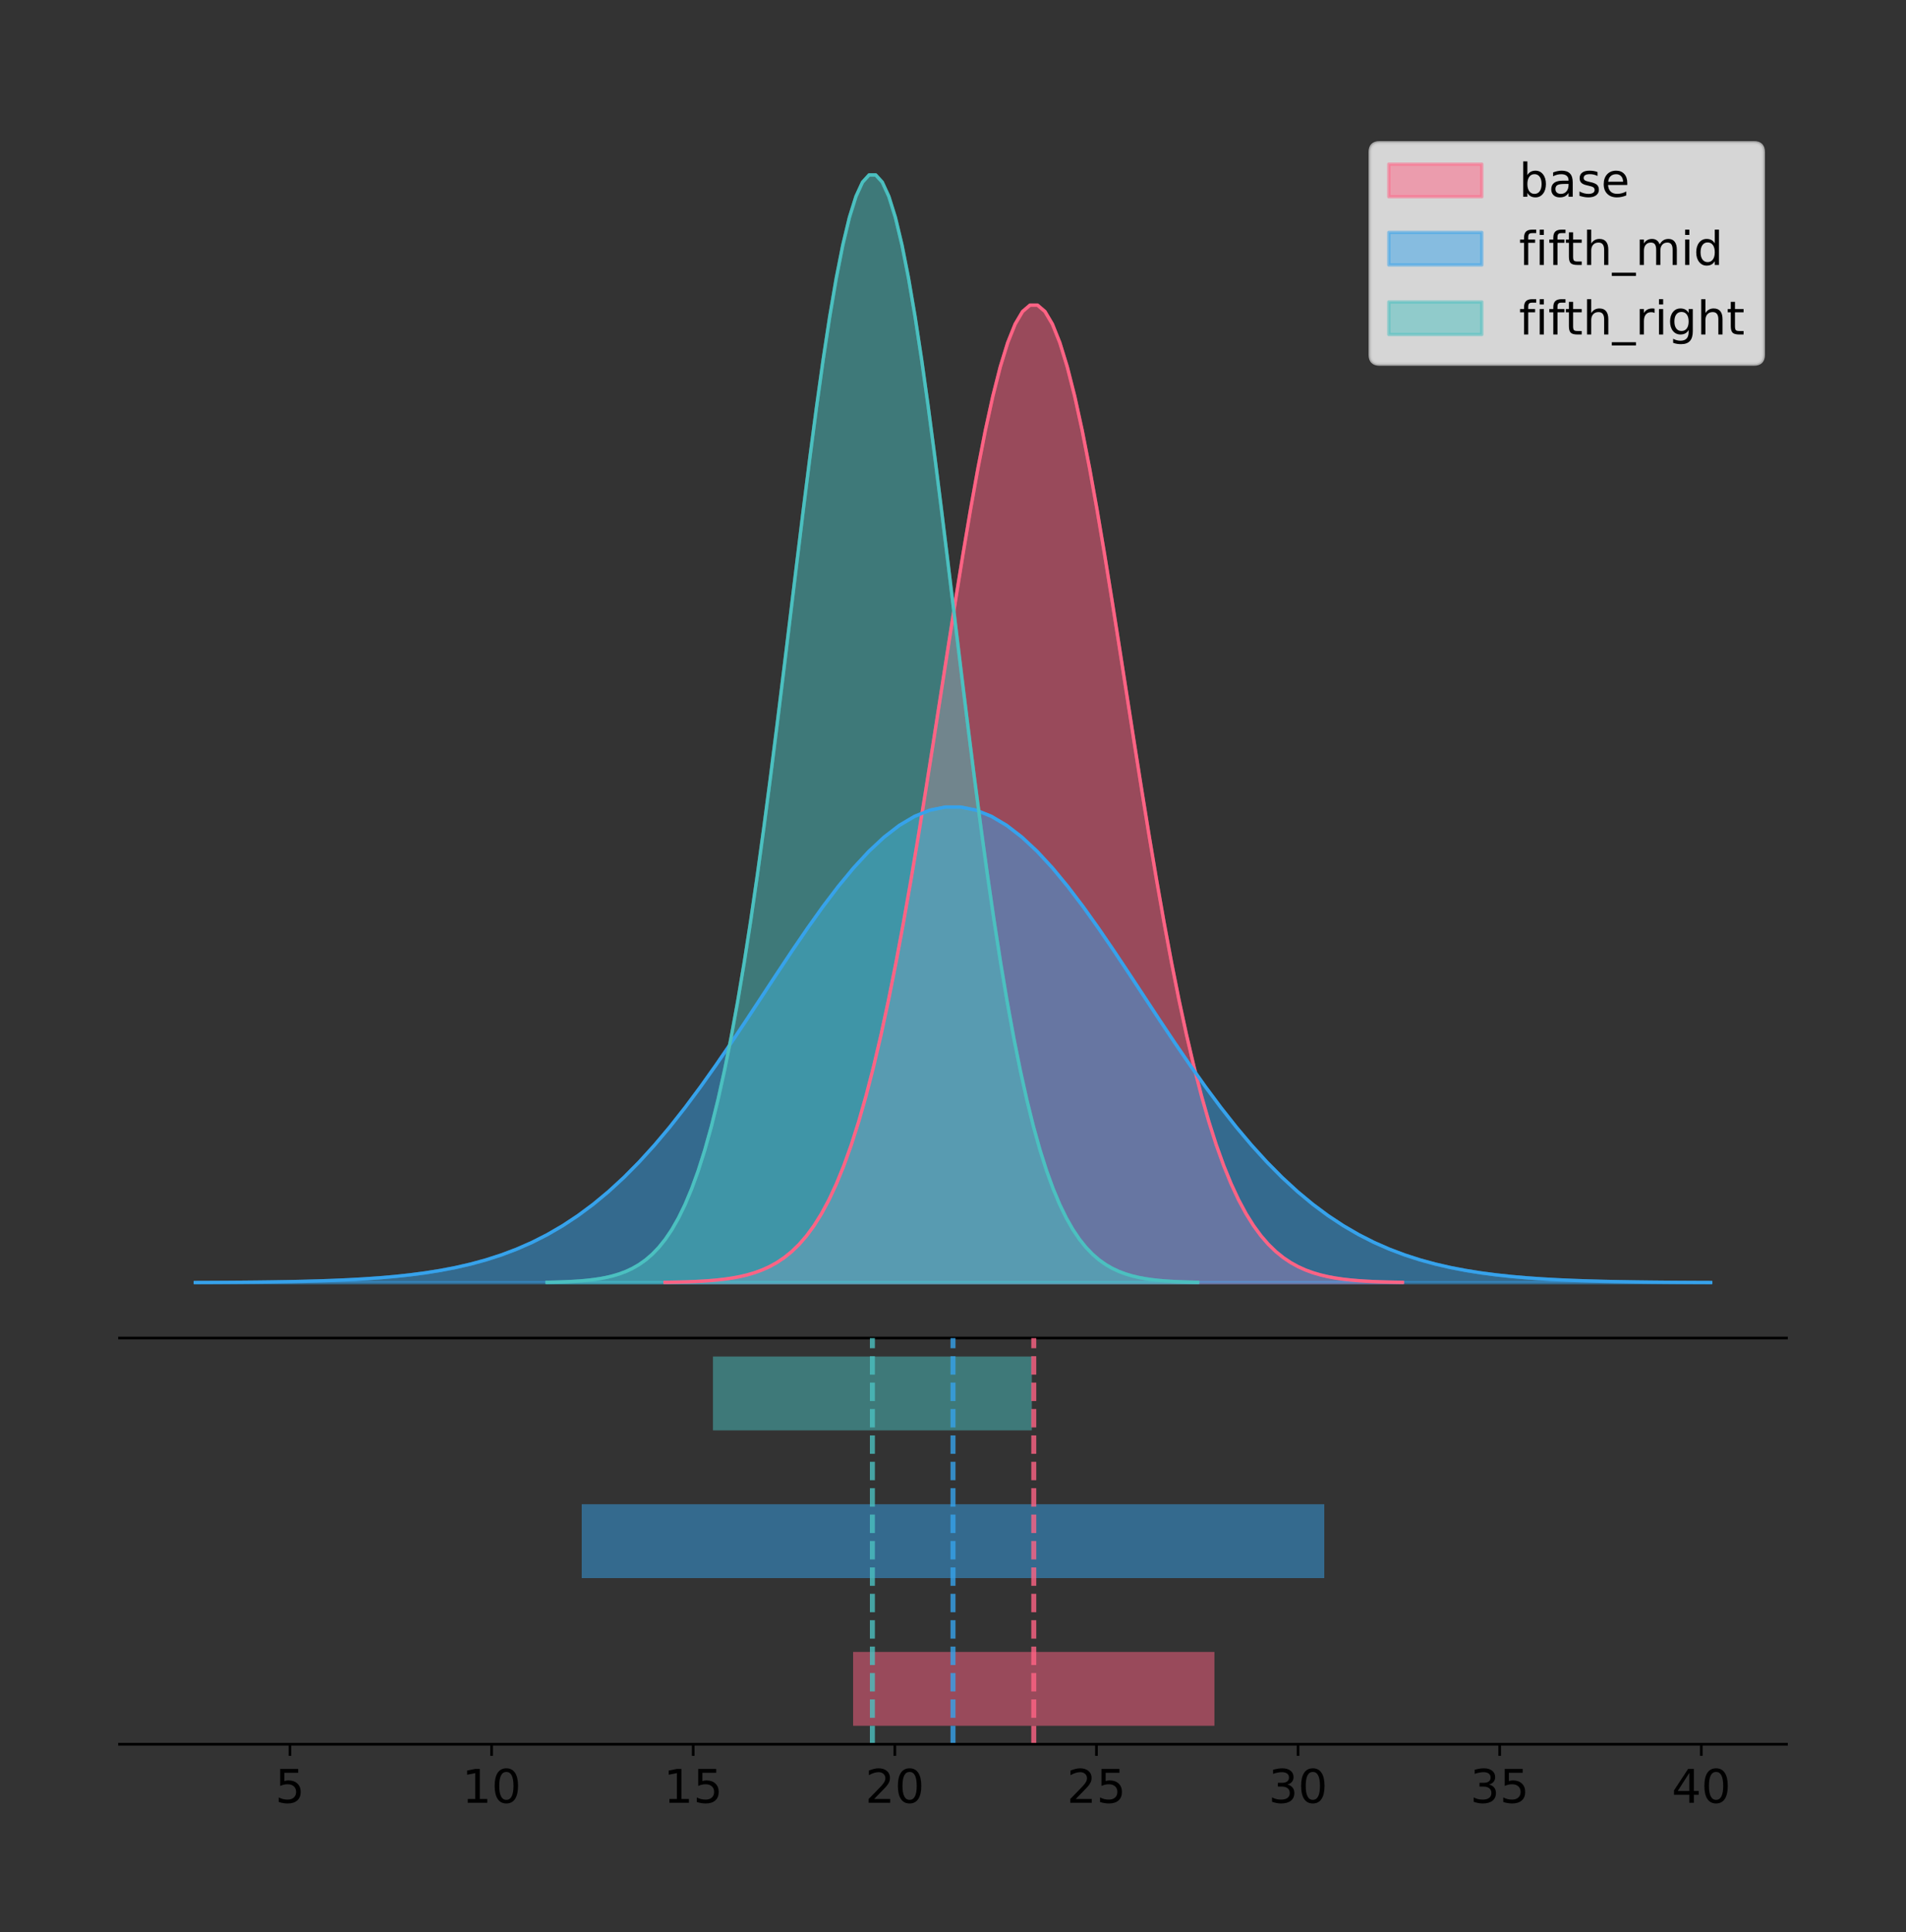 <?xml version="1.0" encoding="utf-8" standalone="no"?>
<!DOCTYPE svg PUBLIC "-//W3C//DTD SVG 1.1//EN"
  "http://www.w3.org/Graphics/SVG/1.1/DTD/svg11.dtd">
<!-- Created with matplotlib (https://matplotlib.org/) -->
<svg height="581.789pt" version="1.1" viewBox="0 0 574.2 581.789" width="574.2pt" xmlns="http://www.w3.org/2000/svg" xmlns:xlink="http://www.w3.org/1999/xlink">
 <rect x="0" y="0" width="574.2" height="581.789" fill="#333333" stroke="none"/>
 <defs>
  <style type="text/css">
*{stroke-linecap:butt;stroke-linejoin:round;}
  </style>
 </defs>
 <g id="figure_1">
  <g id="patch_1">
   <path d="M 0 581.789 
L 574.2 581.789 
L 574.2 0 
L 0 0 
z
" style="fill:none;"/>
  </g>
  <g id="axes_1">
   <g id="patch_2">
    <path d="M 36 402.93 
L 538.2 402.93 
L 538.2 36 
L 36 36 
z
" style="fill:none;"/>
   </g>
   <g id="PolyCollection_1">
    <defs>
     <path d="M 200.364 -195.538 
L 200.364 -195.637 
L 202.608 -195.674 
L 204.851 -195.724 
L 207.095 -195.791 
L 209.339 -195.88 
L 211.583 -195.997 
L 213.826 -196.149 
L 216.07 -196.347 
L 218.314 -196.603 
L 220.558 -196.929 
L 222.802 -197.345 
L 225.045 -197.869 
L 227.289 -198.525 
L 229.533 -199.341 
L 231.777 -200.349 
L 234.021 -201.585 
L 236.264 -203.088 
L 238.508 -204.904 
L 240.752 -207.08 
L 242.996 -209.67 
L 245.239 -212.728 
L 247.483 -216.312 
L 249.727 -220.479 
L 251.971 -225.288 
L 254.215 -230.793 
L 256.458 -237.045 
L 258.702 -244.087 
L 260.946 -251.955 
L 263.19 -260.671 
L 265.434 -270.244 
L 267.677 -280.666 
L 269.921 -291.911 
L 272.165 -303.931 
L 274.409 -316.657 
L 276.653 -329.996 
L 278.896 -343.832 
L 281.14 -358.028 
L 283.384 -372.424 
L 285.628 -386.843 
L 287.871 -401.089 
L 290.115 -414.96 
L 292.359 -428.242 
L 294.603 -440.721 
L 296.847 -452.188 
L 299.09 -462.443 
L 301.334 -471.302 
L 303.578 -478.599 
L 305.822 -484.199 
L 308.066 -487.994 
L 310.309 -489.91 
L 312.553 -489.91 
L 314.797 -487.994 
L 317.041 -484.199 
L 319.284 -478.599 
L 321.528 -471.302 
L 323.772 -462.443 
L 326.016 -452.188 
L 328.26 -440.721 
L 330.503 -428.242 
L 332.747 -414.96 
L 334.991 -401.089 
L 337.235 -386.843 
L 339.479 -372.424 
L 341.722 -358.028 
L 343.966 -343.832 
L 346.21 -329.996 
L 348.454 -316.657 
L 350.698 -303.931 
L 352.941 -291.911 
L 355.185 -280.666 
L 357.429 -270.244 
L 359.673 -260.671 
L 361.916 -251.955 
L 364.16 -244.087 
L 366.404 -237.045 
L 368.648 -230.793 
L 370.892 -225.288 
L 373.135 -220.479 
L 375.379 -216.312 
L 377.623 -212.728 
L 379.867 -209.67 
L 382.111 -207.08 
L 384.354 -204.904 
L 386.598 -203.088 
L 388.842 -201.585 
L 391.086 -200.349 
L 393.329 -199.341 
L 395.573 -198.525 
L 397.817 -197.869 
L 400.061 -197.345 
L 402.305 -196.929 
L 404.548 -196.603 
L 406.792 -196.347 
L 409.036 -196.149 
L 411.28 -195.997 
L 413.524 -195.88 
L 415.767 -195.791 
L 418.011 -195.724 
L 420.255 -195.674 
L 422.499 -195.637 
L 422.499 -195.538 
L 422.499 -195.538 
L 420.255 -195.538 
L 418.011 -195.538 
L 415.767 -195.538 
L 413.524 -195.538 
L 411.28 -195.538 
L 409.036 -195.538 
L 406.792 -195.538 
L 404.548 -195.538 
L 402.305 -195.538 
L 400.061 -195.538 
L 397.817 -195.538 
L 395.573 -195.538 
L 393.329 -195.538 
L 391.086 -195.538 
L 388.842 -195.538 
L 386.598 -195.538 
L 384.354 -195.538 
L 382.111 -195.538 
L 379.867 -195.538 
L 377.623 -195.538 
L 375.379 -195.538 
L 373.135 -195.538 
L 370.892 -195.538 
L 368.648 -195.538 
L 366.404 -195.538 
L 364.16 -195.538 
L 361.916 -195.538 
L 359.673 -195.538 
L 357.429 -195.538 
L 355.185 -195.538 
L 352.941 -195.538 
L 350.698 -195.538 
L 348.454 -195.538 
L 346.21 -195.538 
L 343.966 -195.538 
L 341.722 -195.538 
L 339.479 -195.538 
L 337.235 -195.538 
L 334.991 -195.538 
L 332.747 -195.538 
L 330.503 -195.538 
L 328.26 -195.538 
L 326.016 -195.538 
L 323.772 -195.538 
L 321.528 -195.538 
L 319.284 -195.538 
L 317.041 -195.538 
L 314.797 -195.538 
L 312.553 -195.538 
L 310.309 -195.538 
L 308.066 -195.538 
L 305.822 -195.538 
L 303.578 -195.538 
L 301.334 -195.538 
L 299.09 -195.538 
L 296.847 -195.538 
L 294.603 -195.538 
L 292.359 -195.538 
L 290.115 -195.538 
L 287.871 -195.538 
L 285.628 -195.538 
L 283.384 -195.538 
L 281.14 -195.538 
L 278.896 -195.538 
L 276.653 -195.538 
L 274.409 -195.538 
L 272.165 -195.538 
L 269.921 -195.538 
L 267.677 -195.538 
L 265.434 -195.538 
L 263.19 -195.538 
L 260.946 -195.538 
L 258.702 -195.538 
L 256.458 -195.538 
L 254.215 -195.538 
L 251.971 -195.538 
L 249.727 -195.538 
L 247.483 -195.538 
L 245.239 -195.538 
L 242.996 -195.538 
L 240.752 -195.538 
L 238.508 -195.538 
L 236.264 -195.538 
L 234.021 -195.538 
L 231.777 -195.538 
L 229.533 -195.538 
L 227.289 -195.538 
L 225.045 -195.538 
L 222.802 -195.538 
L 220.558 -195.538 
L 218.314 -195.538 
L 216.07 -195.538 
L 213.826 -195.538 
L 211.583 -195.538 
L 209.339 -195.538 
L 207.095 -195.538 
L 204.851 -195.538 
L 202.608 -195.538 
L 200.364 -195.538 
z
" id="md5f89bcfc0" style="stroke:#ff6384;stroke-opacity:0.5;"/>
    </defs>
    <g clip-path="url(#pb6811ec4b2)">
     <use style="fill:#ff6384;fill-opacity:0.5;stroke:#ff6384;stroke-opacity:0.5;" x="0" xlink:href="#md5f89bcfc0" y="581.789"/>
    </g>
   </g>
   <g id="PolyCollection_2">
    <defs>
     <path d="M 58.827 -195.538 
L 58.827 -195.586 
L 63.439 -195.604 
L 68.05 -195.629 
L 72.662 -195.661 
L 77.274 -195.704 
L 81.885 -195.761 
L 86.497 -195.835 
L 91.108 -195.932 
L 95.72 -196.056 
L 100.331 -196.215 
L 104.943 -196.417 
L 109.555 -196.672 
L 114.166 -196.991 
L 118.778 -197.389 
L 123.389 -197.879 
L 128.001 -198.48 
L 132.612 -199.211 
L 137.224 -200.095 
L 141.836 -201.154 
L 146.447 -202.414 
L 151.059 -203.902 
L 155.67 -205.646 
L 160.282 -207.673 
L 164.893 -210.013 
L 169.505 -212.692 
L 174.117 -215.733 
L 178.728 -219.16 
L 183.34 -222.988 
L 187.951 -227.229 
L 192.563 -231.886 
L 197.174 -236.957 
L 201.786 -242.429 
L 206.398 -248.277 
L 211.009 -254.469 
L 215.621 -260.959 
L 220.232 -267.692 
L 224.844 -274.599 
L 229.455 -281.603 
L 234.067 -288.618 
L 238.679 -295.55 
L 243.29 -302.299 
L 247.902 -308.761 
L 252.513 -314.833 
L 257.125 -320.413 
L 261.736 -325.402 
L 266.348 -329.712 
L 270.96 -333.263 
L 275.571 -335.988 
L 280.183 -337.834 
L 284.794 -338.766 
L 289.406 -338.766 
L 294.017 -337.834 
L 298.629 -335.988 
L 303.24 -333.263 
L 307.852 -329.712 
L 312.464 -325.402 
L 317.075 -320.413 
L 321.687 -314.833 
L 326.298 -308.761 
L 330.91 -302.299 
L 335.521 -295.55 
L 340.133 -288.618 
L 344.745 -281.603 
L 349.356 -274.599 
L 353.968 -267.692 
L 358.579 -260.959 
L 363.191 -254.469 
L 367.802 -248.277 
L 372.414 -242.429 
L 377.026 -236.957 
L 381.637 -231.886 
L 386.249 -227.229 
L 390.86 -222.988 
L 395.472 -219.16 
L 400.083 -215.733 
L 404.695 -212.692 
L 409.307 -210.013 
L 413.918 -207.673 
L 418.53 -205.646 
L 423.141 -203.902 
L 427.753 -202.414 
L 432.364 -201.154 
L 436.976 -200.095 
L 441.588 -199.211 
L 446.199 -198.48 
L 450.811 -197.879 
L 455.422 -197.389 
L 460.034 -196.991 
L 464.645 -196.672 
L 469.257 -196.417 
L 473.869 -196.215 
L 478.48 -196.056 
L 483.092 -195.932 
L 487.703 -195.835 
L 492.315 -195.761 
L 496.926 -195.704 
L 501.538 -195.661 
L 506.15 -195.629 
L 510.761 -195.604 
L 515.373 -195.586 
L 515.373 -195.538 
L 515.373 -195.538 
L 510.761 -195.538 
L 506.15 -195.538 
L 501.538 -195.538 
L 496.926 -195.538 
L 492.315 -195.538 
L 487.703 -195.538 
L 483.092 -195.538 
L 478.48 -195.538 
L 473.869 -195.538 
L 469.257 -195.538 
L 464.645 -195.538 
L 460.034 -195.538 
L 455.422 -195.538 
L 450.811 -195.538 
L 446.199 -195.538 
L 441.588 -195.538 
L 436.976 -195.538 
L 432.364 -195.538 
L 427.753 -195.538 
L 423.141 -195.538 
L 418.53 -195.538 
L 413.918 -195.538 
L 409.307 -195.538 
L 404.695 -195.538 
L 400.083 -195.538 
L 395.472 -195.538 
L 390.86 -195.538 
L 386.249 -195.538 
L 381.637 -195.538 
L 377.026 -195.538 
L 372.414 -195.538 
L 367.802 -195.538 
L 363.191 -195.538 
L 358.579 -195.538 
L 353.968 -195.538 
L 349.356 -195.538 
L 344.745 -195.538 
L 340.133 -195.538 
L 335.521 -195.538 
L 330.91 -195.538 
L 326.298 -195.538 
L 321.687 -195.538 
L 317.075 -195.538 
L 312.464 -195.538 
L 307.852 -195.538 
L 303.24 -195.538 
L 298.629 -195.538 
L 294.017 -195.538 
L 289.406 -195.538 
L 284.794 -195.538 
L 280.183 -195.538 
L 275.571 -195.538 
L 270.96 -195.538 
L 266.348 -195.538 
L 261.736 -195.538 
L 257.125 -195.538 
L 252.513 -195.538 
L 247.902 -195.538 
L 243.29 -195.538 
L 238.679 -195.538 
L 234.067 -195.538 
L 229.455 -195.538 
L 224.844 -195.538 
L 220.232 -195.538 
L 215.621 -195.538 
L 211.009 -195.538 
L 206.398 -195.538 
L 201.786 -195.538 
L 197.174 -195.538 
L 192.563 -195.538 
L 187.951 -195.538 
L 183.34 -195.538 
L 178.728 -195.538 
L 174.117 -195.538 
L 169.505 -195.538 
L 164.893 -195.538 
L 160.282 -195.538 
L 155.67 -195.538 
L 151.059 -195.538 
L 146.447 -195.538 
L 141.836 -195.538 
L 137.224 -195.538 
L 132.612 -195.538 
L 128.001 -195.538 
L 123.389 -195.538 
L 118.778 -195.538 
L 114.166 -195.538 
L 109.555 -195.538 
L 104.943 -195.538 
L 100.331 -195.538 
L 95.72 -195.538 
L 91.108 -195.538 
L 86.497 -195.538 
L 81.885 -195.538 
L 77.274 -195.538 
L 72.662 -195.538 
L 68.05 -195.538 
L 63.439 -195.538 
L 58.827 -195.538 
z
" id="m6d47f262f6" style="stroke:#36a2eb;stroke-opacity:0.5;"/>
    </defs>
    <g clip-path="url(#pb6811ec4b2)">
     <use style="fill:#36a2eb;fill-opacity:0.5;stroke:#36a2eb;stroke-opacity:0.5;" x="0" xlink:href="#m6d47f262f6" y="581.789"/>
    </g>
   </g>
   <g id="PolyCollection_3">
    <defs>
     <path d="M 164.802 -195.538 
L 164.802 -195.65 
L 166.782 -195.692 
L 168.763 -195.749 
L 170.743 -195.825 
L 172.723 -195.925 
L 174.703 -196.058 
L 176.683 -196.23 
L 178.663 -196.455 
L 180.643 -196.744 
L 182.623 -197.115 
L 184.603 -197.585 
L 186.583 -198.179 
L 188.564 -198.923 
L 190.544 -199.848 
L 192.524 -200.99 
L 194.504 -202.39 
L 196.484 -204.093 
L 198.464 -206.151 
L 200.444 -208.617 
L 202.424 -211.552 
L 204.404 -215.017 
L 206.384 -219.078 
L 208.365 -223.801 
L 210.345 -229.25 
L 212.325 -235.488 
L 214.305 -242.572 
L 216.285 -250.552 
L 218.265 -259.468 
L 220.245 -269.344 
L 222.225 -280.192 
L 224.205 -292.002 
L 226.186 -304.744 
L 228.166 -318.365 
L 230.146 -332.786 
L 232.126 -347.901 
L 234.106 -363.58 
L 236.086 -379.667 
L 238.066 -395.98 
L 240.046 -412.318 
L 242.026 -428.462 
L 244.006 -444.18 
L 245.987 -459.23 
L 247.967 -473.372 
L 249.947 -486.366 
L 251.927 -497.987 
L 253.907 -508.025 
L 255.887 -516.294 
L 257.867 -522.64 
L 259.847 -526.94 
L 261.827 -529.111 
L 263.807 -529.111 
L 265.788 -526.94 
L 267.768 -522.64 
L 269.748 -516.294 
L 271.728 -508.025 
L 273.708 -497.987 
L 275.688 -486.366 
L 277.668 -473.372 
L 279.648 -459.23 
L 281.628 -444.18 
L 283.608 -428.462 
L 285.589 -412.318 
L 287.569 -395.98 
L 289.549 -379.667 
L 291.529 -363.58 
L 293.509 -347.901 
L 295.489 -332.786 
L 297.469 -318.365 
L 299.449 -304.744 
L 301.429 -292.002 
L 303.409 -280.192 
L 305.39 -269.344 
L 307.37 -259.468 
L 309.35 -250.552 
L 311.33 -242.572 
L 313.31 -235.488 
L 315.29 -229.25 
L 317.27 -223.801 
L 319.25 -219.078 
L 321.23 -215.017 
L 323.21 -211.552 
L 325.191 -208.617 
L 327.171 -206.151 
L 329.151 -204.093 
L 331.131 -202.39 
L 333.111 -200.99 
L 335.091 -199.848 
L 337.071 -198.923 
L 339.051 -198.179 
L 341.031 -197.585 
L 343.011 -197.115 
L 344.992 -196.744 
L 346.972 -196.455 
L 348.952 -196.23 
L 350.932 -196.058 
L 352.912 -195.925 
L 354.892 -195.825 
L 356.872 -195.749 
L 358.852 -195.692 
L 360.832 -195.65 
L 360.832 -195.538 
L 360.832 -195.538 
L 358.852 -195.538 
L 356.872 -195.538 
L 354.892 -195.538 
L 352.912 -195.538 
L 350.932 -195.538 
L 348.952 -195.538 
L 346.972 -195.538 
L 344.992 -195.538 
L 343.011 -195.538 
L 341.031 -195.538 
L 339.051 -195.538 
L 337.071 -195.538 
L 335.091 -195.538 
L 333.111 -195.538 
L 331.131 -195.538 
L 329.151 -195.538 
L 327.171 -195.538 
L 325.191 -195.538 
L 323.21 -195.538 
L 321.23 -195.538 
L 319.25 -195.538 
L 317.27 -195.538 
L 315.29 -195.538 
L 313.31 -195.538 
L 311.33 -195.538 
L 309.35 -195.538 
L 307.37 -195.538 
L 305.39 -195.538 
L 303.409 -195.538 
L 301.429 -195.538 
L 299.449 -195.538 
L 297.469 -195.538 
L 295.489 -195.538 
L 293.509 -195.538 
L 291.529 -195.538 
L 289.549 -195.538 
L 287.569 -195.538 
L 285.589 -195.538 
L 283.608 -195.538 
L 281.628 -195.538 
L 279.648 -195.538 
L 277.668 -195.538 
L 275.688 -195.538 
L 273.708 -195.538 
L 271.728 -195.538 
L 269.748 -195.538 
L 267.768 -195.538 
L 265.788 -195.538 
L 263.807 -195.538 
L 261.827 -195.538 
L 259.847 -195.538 
L 257.867 -195.538 
L 255.887 -195.538 
L 253.907 -195.538 
L 251.927 -195.538 
L 249.947 -195.538 
L 247.967 -195.538 
L 245.987 -195.538 
L 244.006 -195.538 
L 242.026 -195.538 
L 240.046 -195.538 
L 238.066 -195.538 
L 236.086 -195.538 
L 234.106 -195.538 
L 232.126 -195.538 
L 230.146 -195.538 
L 228.166 -195.538 
L 226.186 -195.538 
L 224.205 -195.538 
L 222.225 -195.538 
L 220.245 -195.538 
L 218.265 -195.538 
L 216.285 -195.538 
L 214.305 -195.538 
L 212.325 -195.538 
L 210.345 -195.538 
L 208.365 -195.538 
L 206.384 -195.538 
L 204.404 -195.538 
L 202.424 -195.538 
L 200.444 -195.538 
L 198.464 -195.538 
L 196.484 -195.538 
L 194.504 -195.538 
L 192.524 -195.538 
L 190.544 -195.538 
L 188.564 -195.538 
L 186.583 -195.538 
L 184.603 -195.538 
L 182.623 -195.538 
L 180.643 -195.538 
L 178.663 -195.538 
L 176.683 -195.538 
L 174.703 -195.538 
L 172.723 -195.538 
L 170.743 -195.538 
L 168.763 -195.538 
L 166.782 -195.538 
L 164.802 -195.538 
z
" id="m041c79eb09" style="stroke:#4bc0c0;stroke-opacity:0.5;"/>
    </defs>
    <g clip-path="url(#pb6811ec4b2)">
     <use style="fill:#4bc0c0;fill-opacity:0.5;stroke:#4bc0c0;stroke-opacity:0.5;" x="0" xlink:href="#m041c79eb09" y="581.789"/>
    </g>
   </g>
   <g id="line2d_1">
    <path clip-path="url(#pb6811ec4b2)" d="M 200.364 386.153 
L 202.608 386.115 
L 204.851 386.065 
L 207.095 385.998 
L 209.339 385.91 
L 211.583 385.793 
L 213.826 385.64 
L 216.07 385.442 
L 218.314 385.187 
L 220.558 384.86 
L 222.802 384.445 
L 225.045 383.921 
L 227.289 383.264 
L 229.533 382.448 
L 231.777 381.44 
L 234.021 380.205 
L 236.264 378.701 
L 238.508 376.886 
L 240.752 374.709 
L 242.996 372.12 
L 245.239 369.062 
L 247.483 365.478 
L 249.727 361.31 
L 251.971 356.501 
L 254.215 350.996 
L 256.458 344.744 
L 258.702 337.702 
L 260.946 329.835 
L 263.19 321.119 
L 265.434 311.546 
L 267.677 301.124 
L 269.921 289.879 
L 272.165 277.859 
L 274.409 265.133 
L 276.653 251.794 
L 278.896 237.957 
L 281.14 223.761 
L 283.384 209.365 
L 285.628 194.947 
L 287.871 180.7 
L 290.115 166.83 
L 292.359 153.548 
L 294.603 141.068 
L 296.847 129.601 
L 299.09 119.346 
L 301.334 110.488 
L 303.578 103.19 
L 305.822 97.59 
L 308.066 93.796 
L 310.309 91.88 
L 312.553 91.88 
L 314.797 93.796 
L 317.041 97.59 
L 319.284 103.19 
L 321.528 110.488 
L 323.772 119.346 
L 326.016 129.601 
L 328.26 141.068 
L 330.503 153.548 
L 332.747 166.83 
L 334.991 180.7 
L 337.235 194.947 
L 339.479 209.365 
L 341.722 223.761 
L 343.966 237.957 
L 346.21 251.794 
L 348.454 265.133 
L 350.698 277.859 
L 352.941 289.879 
L 355.185 301.124 
L 357.429 311.546 
L 359.673 321.119 
L 361.916 329.835 
L 364.16 337.702 
L 366.404 344.744 
L 368.648 350.996 
L 370.892 356.501 
L 373.135 361.31 
L 375.379 365.478 
L 377.623 369.062 
L 379.867 372.12 
L 382.111 374.709 
L 384.354 376.886 
L 386.598 378.701 
L 388.842 380.205 
L 391.086 381.44 
L 393.329 382.448 
L 395.573 383.264 
L 397.817 383.921 
L 400.061 384.445 
L 402.305 384.86 
L 404.548 385.187 
L 406.792 385.442 
L 409.036 385.64 
L 411.28 385.793 
L 413.524 385.91 
L 415.767 385.998 
L 418.011 386.065 
L 420.255 386.115 
L 422.499 386.153 
" style="fill:none;stroke:#ff6384;stroke-linecap:square;"/>
   </g>
   <g id="line2d_2">
    <path clip-path="url(#pb6811ec4b2)" d="M 58.827 386.203 
L 63.439 386.185 
L 68.05 386.161 
L 72.662 386.128 
L 77.274 386.085 
L 81.885 386.028 
L 86.497 385.954 
L 91.108 385.858 
L 95.72 385.733 
L 100.331 385.574 
L 104.943 385.372 
L 109.555 385.117 
L 114.166 384.798 
L 118.778 384.401 
L 123.389 383.91 
L 128.001 383.309 
L 132.612 382.578 
L 137.224 381.695 
L 141.836 380.636 
L 146.447 379.376 
L 151.059 377.888 
L 155.67 376.144 
L 160.282 374.116 
L 164.893 371.776 
L 169.505 369.098 
L 174.117 366.056 
L 178.728 362.629 
L 183.34 358.801 
L 187.951 354.561 
L 192.563 349.903 
L 197.174 344.832 
L 201.786 339.361 
L 206.398 333.512 
L 211.009 327.32 
L 215.621 320.83 
L 220.232 314.098 
L 224.844 307.191 
L 229.455 300.186 
L 234.067 293.171 
L 238.679 286.239 
L 243.29 279.49 
L 247.902 273.028 
L 252.513 266.956 
L 257.125 261.377 
L 261.736 256.387 
L 266.348 252.077 
L 270.96 248.526 
L 275.571 245.802 
L 280.183 243.955 
L 284.794 243.023 
L 289.406 243.023 
L 294.017 243.955 
L 298.629 245.802 
L 303.24 248.526 
L 307.852 252.077 
L 312.464 256.387 
L 317.075 261.377 
L 321.687 266.956 
L 326.298 273.028 
L 330.91 279.49 
L 335.521 286.239 
L 340.133 293.171 
L 344.745 300.186 
L 349.356 307.191 
L 353.968 314.098 
L 358.579 320.83 
L 363.191 327.32 
L 367.802 333.512 
L 372.414 339.361 
L 377.026 344.832 
L 381.637 349.903 
L 386.249 354.561 
L 390.86 358.801 
L 395.472 362.629 
L 400.083 366.056 
L 404.695 369.098 
L 409.307 371.776 
L 413.918 374.116 
L 418.53 376.144 
L 423.141 377.888 
L 427.753 379.376 
L 432.364 380.636 
L 436.976 381.695 
L 441.588 382.578 
L 446.199 383.309 
L 450.811 383.91 
L 455.422 384.401 
L 460.034 384.798 
L 464.645 385.117 
L 469.257 385.372 
L 473.869 385.574 
L 478.48 385.733 
L 483.092 385.858 
L 487.703 385.954 
L 492.315 386.028 
L 496.926 386.085 
L 501.538 386.128 
L 506.15 386.161 
L 510.761 386.185 
L 515.373 386.203 
" style="fill:none;stroke:#36a2eb;stroke-linecap:square;"/>
   </g>
   <g id="line2d_3">
    <path clip-path="url(#pb6811ec4b2)" d="M 164.802 386.139 
L 166.782 386.097 
L 168.763 386.04 
L 170.743 385.965 
L 172.723 385.864 
L 174.703 385.732 
L 176.683 385.559 
L 178.663 385.334 
L 180.643 385.045 
L 182.623 384.675 
L 184.603 384.204 
L 186.583 383.61 
L 188.564 382.867 
L 190.544 381.941 
L 192.524 380.799 
L 194.504 379.399 
L 196.484 377.696 
L 198.464 375.639 
L 200.444 373.172 
L 202.424 370.238 
L 204.404 366.772 
L 206.384 362.711 
L 208.365 357.989 
L 210.345 352.539 
L 212.325 346.301 
L 214.305 339.217 
L 216.285 331.237 
L 218.265 322.322 
L 220.245 312.445 
L 222.225 301.597 
L 224.205 289.787 
L 226.186 277.045 
L 228.166 263.424 
L 230.146 249.004 
L 232.126 233.888 
L 234.106 218.209 
L 236.086 202.123 
L 238.066 185.809 
L 240.046 169.471 
L 242.026 153.327 
L 244.006 137.61 
L 245.987 122.559 
L 247.967 108.418 
L 249.947 95.423 
L 251.927 83.803 
L 253.907 73.765 
L 255.887 65.495 
L 257.867 59.15 
L 259.847 54.85 
L 261.827 52.679 
L 263.807 52.679 
L 265.788 54.85 
L 267.768 59.15 
L 269.748 65.495 
L 271.728 73.765 
L 273.708 83.803 
L 275.688 95.423 
L 277.668 108.418 
L 279.648 122.559 
L 281.628 137.61 
L 283.608 153.327 
L 285.589 169.471 
L 287.569 185.809 
L 289.549 202.123 
L 291.529 218.209 
L 293.509 233.888 
L 295.489 249.004 
L 297.469 263.424 
L 299.449 277.045 
L 301.429 289.787 
L 303.409 301.597 
L 305.39 312.445 
L 307.37 322.322 
L 309.35 331.237 
L 311.33 339.217 
L 313.31 346.301 
L 315.29 352.539 
L 317.27 357.989 
L 319.25 362.711 
L 321.23 366.772 
L 323.21 370.238 
L 325.191 373.172 
L 327.171 375.639 
L 329.151 377.696 
L 331.131 379.399 
L 333.111 380.799 
L 335.091 381.941 
L 337.071 382.867 
L 339.051 383.61 
L 341.031 384.204 
L 343.011 384.675 
L 344.992 385.045 
L 346.972 385.334 
L 348.952 385.559 
L 350.932 385.732 
L 352.912 385.864 
L 354.892 385.965 
L 356.872 386.04 
L 358.852 386.097 
L 360.832 386.139 
" style="fill:none;stroke:#4bc0c0;stroke-linecap:square;"/>
   </g>
   <g id="patch_3">
    <path d="M 36 402.93 
L 538.2 402.93 
" style="fill:none;stroke:#000000;stroke-linecap:square;stroke-linejoin:miter;stroke-width:0.8;"/>
   </g>
   <g id="legend_1">
    <g id="patch_4">
     <path d="M 415.602 109.627 
L 528.4 109.627 
Q 531.2 109.627 531.2 106.827 
L 531.2 45.8 
Q 531.2 43 528.4 43 
L 415.602 43 
Q 412.802 43 412.802 45.8 
L 412.802 106.827 
Q 412.802 109.627 415.602 109.627 
z
" style="fill:#ffffff;opacity:0.8;stroke:#cccccc;stroke-linejoin:miter;"/>
    </g>
    <g id="patch_5">
     <path d="M 418.402 59.238 
L 446.402 59.238 
L 446.402 49.438 
L 418.402 49.438 
z
" style="fill:#ff6384;opacity:0.5;stroke:#ff6384;stroke-linejoin:miter;"/>
    </g>
    <g id="text_1">
     <!-- base -->
     <defs>
      <path d="M 48.688 27.297 
Q 48.688 37.203 44.609 42.844 
Q 40.531 48.484 33.406 48.484 
Q 26.266 48.484 22.188 42.844 
Q 18.109 37.203 18.109 27.297 
Q 18.109 17.391 22.188 11.75 
Q 26.266 6.109 33.406 6.109 
Q 40.531 6.109 44.609 11.75 
Q 48.688 17.391 48.688 27.297 
z
M 18.109 46.391 
Q 20.953 51.266 25.266 53.625 
Q 29.594 56 35.594 56 
Q 45.562 56 51.781 48.094 
Q 58.016 40.188 58.016 27.297 
Q 58.016 14.406 51.781 6.484 
Q 45.562 -1.422 35.594 -1.422 
Q 29.594 -1.422 25.266 0.953 
Q 20.953 3.328 18.109 8.203 
L 18.109 0 
L 9.078 0 
L 9.078 75.984 
L 18.109 75.984 
z
" id="DejaVuSans-98"/>
      <path d="M 34.281 27.484 
Q 23.391 27.484 19.188 25 
Q 14.984 22.516 14.984 16.5 
Q 14.984 11.719 18.141 8.906 
Q 21.297 6.109 26.703 6.109 
Q 34.188 6.109 38.703 11.406 
Q 43.219 16.703 43.219 25.484 
L 43.219 27.484 
z
M 52.203 31.203 
L 52.203 0 
L 43.219 0 
L 43.219 8.297 
Q 40.141 3.328 35.547 0.953 
Q 30.953 -1.422 24.312 -1.422 
Q 15.922 -1.422 10.953 3.297 
Q 6 8.016 6 15.922 
Q 6 25.141 12.172 29.828 
Q 18.359 34.516 30.609 34.516 
L 43.219 34.516 
L 43.219 35.406 
Q 43.219 41.609 39.141 45 
Q 35.062 48.391 27.688 48.391 
Q 23 48.391 18.547 47.266 
Q 14.109 46.141 10.016 43.891 
L 10.016 52.203 
Q 14.938 54.109 19.578 55.047 
Q 24.219 56 28.609 56 
Q 40.484 56 46.344 49.844 
Q 52.203 43.703 52.203 31.203 
z
" id="DejaVuSans-97"/>
      <path d="M 44.281 53.078 
L 44.281 44.578 
Q 40.484 46.531 36.375 47.5 
Q 32.281 48.484 27.875 48.484 
Q 21.188 48.484 17.844 46.438 
Q 14.5 44.391 14.5 40.281 
Q 14.5 37.156 16.891 35.375 
Q 19.281 33.594 26.516 31.984 
L 29.594 31.297 
Q 39.156 29.25 43.188 25.516 
Q 47.219 21.781 47.219 15.094 
Q 47.219 7.469 41.188 3.016 
Q 35.156 -1.422 24.609 -1.422 
Q 20.219 -1.422 15.453 -0.562 
Q 10.688 0.297 5.422 2 
L 5.422 11.281 
Q 10.406 8.688 15.234 7.391 
Q 20.062 6.109 24.812 6.109 
Q 31.156 6.109 34.562 8.281 
Q 37.984 10.453 37.984 14.406 
Q 37.984 18.062 35.516 20.016 
Q 33.062 21.969 24.703 23.781 
L 21.578 24.516 
Q 13.234 26.266 9.516 29.906 
Q 5.812 33.547 5.812 39.891 
Q 5.812 47.609 11.281 51.797 
Q 16.75 56 26.812 56 
Q 31.781 56 36.172 55.266 
Q 40.578 54.547 44.281 53.078 
z
" id="DejaVuSans-115"/>
      <path d="M 56.203 29.594 
L 56.203 25.203 
L 14.891 25.203 
Q 15.484 15.922 20.484 11.062 
Q 25.484 6.203 34.422 6.203 
Q 39.594 6.203 44.453 7.469 
Q 49.312 8.734 54.109 11.281 
L 54.109 2.781 
Q 49.266 0.734 44.188 -0.344 
Q 39.109 -1.422 33.891 -1.422 
Q 20.797 -1.422 13.156 6.188 
Q 5.516 13.812 5.516 26.812 
Q 5.516 40.234 12.766 48.109 
Q 20.016 56 32.328 56 
Q 43.359 56 49.781 48.891 
Q 56.203 41.797 56.203 29.594 
z
M 47.219 32.234 
Q 47.125 39.594 43.094 43.984 
Q 39.062 48.391 32.422 48.391 
Q 24.906 48.391 20.391 44.141 
Q 15.875 39.891 15.188 32.172 
z
" id="DejaVuSans-101"/>
     </defs>
     <g transform="translate(457.602 59.238)scale(0.14 -0.14)">
      <use xlink:href="#DejaVuSans-98"/>
      <use x="63.477" xlink:href="#DejaVuSans-97"/>
      <use x="124.756" xlink:href="#DejaVuSans-115"/>
      <use x="176.855" xlink:href="#DejaVuSans-101"/>
     </g>
    </g>
    <g id="patch_6">
     <path d="M 418.402 79.787 
L 446.402 79.787 
L 446.402 69.987 
L 418.402 69.987 
z
" style="fill:#36a2eb;opacity:0.5;stroke:#36a2eb;stroke-linejoin:miter;"/>
    </g>
    <g id="text_2">
     <!-- fifth_mid -->
     <defs>
      <path d="M 37.109 75.984 
L 37.109 68.5 
L 28.516 68.5 
Q 23.688 68.5 21.797 66.547 
Q 19.922 64.594 19.922 59.516 
L 19.922 54.688 
L 34.719 54.688 
L 34.719 47.703 
L 19.922 47.703 
L 19.922 0 
L 10.891 0 
L 10.891 47.703 
L 2.297 47.703 
L 2.297 54.688 
L 10.891 54.688 
L 10.891 58.5 
Q 10.891 67.625 15.141 71.797 
Q 19.391 75.984 28.609 75.984 
z
" id="DejaVuSans-102"/>
      <path d="M 9.422 54.688 
L 18.406 54.688 
L 18.406 0 
L 9.422 0 
z
M 9.422 75.984 
L 18.406 75.984 
L 18.406 64.594 
L 9.422 64.594 
z
" id="DejaVuSans-105"/>
      <path d="M 18.312 70.219 
L 18.312 54.688 
L 36.812 54.688 
L 36.812 47.703 
L 18.312 47.703 
L 18.312 18.016 
Q 18.312 11.328 20.141 9.422 
Q 21.969 7.516 27.594 7.516 
L 36.812 7.516 
L 36.812 0 
L 27.594 0 
Q 17.188 0 13.234 3.875 
Q 9.281 7.766 9.281 18.016 
L 9.281 47.703 
L 2.688 47.703 
L 2.688 54.688 
L 9.281 54.688 
L 9.281 70.219 
z
" id="DejaVuSans-116"/>
      <path d="M 54.891 33.016 
L 54.891 0 
L 45.906 0 
L 45.906 32.719 
Q 45.906 40.484 42.875 44.328 
Q 39.844 48.188 33.797 48.188 
Q 26.516 48.188 22.312 43.547 
Q 18.109 38.922 18.109 30.906 
L 18.109 0 
L 9.078 0 
L 9.078 75.984 
L 18.109 75.984 
L 18.109 46.188 
Q 21.344 51.125 25.703 53.562 
Q 30.078 56 35.797 56 
Q 45.219 56 50.047 50.172 
Q 54.891 44.344 54.891 33.016 
z
" id="DejaVuSans-104"/>
      <path d="M 50.984 -16.609 
L 50.984 -23.578 
L -0.984 -23.578 
L -0.984 -16.609 
z
" id="DejaVuSans-95"/>
      <path d="M 52 44.188 
Q 55.375 50.25 60.062 53.125 
Q 64.75 56 71.094 56 
Q 79.641 56 84.281 50.016 
Q 88.922 44.047 88.922 33.016 
L 88.922 0 
L 79.891 0 
L 79.891 32.719 
Q 79.891 40.578 77.094 44.375 
Q 74.312 48.188 68.609 48.188 
Q 61.625 48.188 57.562 43.547 
Q 53.516 38.922 53.516 30.906 
L 53.516 0 
L 44.484 0 
L 44.484 32.719 
Q 44.484 40.625 41.703 44.406 
Q 38.922 48.188 33.109 48.188 
Q 26.219 48.188 22.156 43.531 
Q 18.109 38.875 18.109 30.906 
L 18.109 0 
L 9.078 0 
L 9.078 54.688 
L 18.109 54.688 
L 18.109 46.188 
Q 21.188 51.219 25.484 53.609 
Q 29.781 56 35.688 56 
Q 41.656 56 45.828 52.969 
Q 50 49.953 52 44.188 
z
" id="DejaVuSans-109"/>
      <path d="M 45.406 46.391 
L 45.406 75.984 
L 54.391 75.984 
L 54.391 0 
L 45.406 0 
L 45.406 8.203 
Q 42.578 3.328 38.25 0.953 
Q 33.938 -1.422 27.875 -1.422 
Q 17.969 -1.422 11.734 6.484 
Q 5.516 14.406 5.516 27.297 
Q 5.516 40.188 11.734 48.094 
Q 17.969 56 27.875 56 
Q 33.938 56 38.25 53.625 
Q 42.578 51.266 45.406 46.391 
z
M 14.797 27.297 
Q 14.797 17.391 18.875 11.75 
Q 22.953 6.109 30.078 6.109 
Q 37.203 6.109 41.297 11.75 
Q 45.406 17.391 45.406 27.297 
Q 45.406 37.203 41.297 42.844 
Q 37.203 48.484 30.078 48.484 
Q 22.953 48.484 18.875 42.844 
Q 14.797 37.203 14.797 27.297 
z
" id="DejaVuSans-100"/>
     </defs>
     <g transform="translate(457.602 79.787)scale(0.14 -0.14)">
      <use xlink:href="#DejaVuSans-102"/>
      <use x="35.205" xlink:href="#DejaVuSans-105"/>
      <use x="62.988" xlink:href="#DejaVuSans-102"/>
      <use x="98.178" xlink:href="#DejaVuSans-116"/>
      <use x="137.387" xlink:href="#DejaVuSans-104"/>
      <use x="200.766" xlink:href="#DejaVuSans-95"/>
      <use x="250.766" xlink:href="#DejaVuSans-109"/>
      <use x="348.178" xlink:href="#DejaVuSans-105"/>
      <use x="375.961" xlink:href="#DejaVuSans-100"/>
     </g>
    </g>
    <g id="patch_7">
     <path d="M 418.402 100.726 
L 446.402 100.726 
L 446.402 90.926 
L 418.402 90.926 
z
" style="fill:#4bc0c0;opacity:0.5;stroke:#4bc0c0;stroke-linejoin:miter;"/>
    </g>
    <g id="text_3">
     <!-- fifth_right -->
     <defs>
      <path d="M 41.109 46.297 
Q 39.594 47.172 37.812 47.578 
Q 36.031 48 33.891 48 
Q 26.266 48 22.188 43.047 
Q 18.109 38.094 18.109 28.812 
L 18.109 0 
L 9.078 0 
L 9.078 54.688 
L 18.109 54.688 
L 18.109 46.188 
Q 20.953 51.172 25.484 53.578 
Q 30.031 56 36.531 56 
Q 37.453 56 38.578 55.875 
Q 39.703 55.766 41.062 55.516 
z
" id="DejaVuSans-114"/>
      <path d="M 45.406 27.984 
Q 45.406 37.75 41.375 43.109 
Q 37.359 48.484 30.078 48.484 
Q 22.859 48.484 18.828 43.109 
Q 14.797 37.75 14.797 27.984 
Q 14.797 18.266 18.828 12.891 
Q 22.859 7.516 30.078 7.516 
Q 37.359 7.516 41.375 12.891 
Q 45.406 18.266 45.406 27.984 
z
M 54.391 6.781 
Q 54.391 -7.172 48.188 -13.984 
Q 42 -20.797 29.203 -20.797 
Q 24.469 -20.797 20.266 -20.094 
Q 16.062 -19.391 12.109 -17.922 
L 12.109 -9.188 
Q 16.062 -11.328 19.922 -12.344 
Q 23.781 -13.375 27.781 -13.375 
Q 36.625 -13.375 41.016 -8.766 
Q 45.406 -4.156 45.406 5.172 
L 45.406 9.625 
Q 42.625 4.781 38.281 2.391 
Q 33.938 0 27.875 0 
Q 17.828 0 11.672 7.656 
Q 5.516 15.328 5.516 27.984 
Q 5.516 40.672 11.672 48.328 
Q 17.828 56 27.875 56 
Q 33.938 56 38.281 53.609 
Q 42.625 51.219 45.406 46.391 
L 45.406 54.688 
L 54.391 54.688 
z
" id="DejaVuSans-103"/>
     </defs>
     <g transform="translate(457.602 100.726)scale(0.14 -0.14)">
      <use xlink:href="#DejaVuSans-102"/>
      <use x="35.205" xlink:href="#DejaVuSans-105"/>
      <use x="62.988" xlink:href="#DejaVuSans-102"/>
      <use x="98.178" xlink:href="#DejaVuSans-116"/>
      <use x="137.387" xlink:href="#DejaVuSans-104"/>
      <use x="200.766" xlink:href="#DejaVuSans-95"/>
      <use x="250.766" xlink:href="#DejaVuSans-114"/>
      <use x="291.879" xlink:href="#DejaVuSans-105"/>
      <use x="319.662" xlink:href="#DejaVuSans-103"/>
      <use x="383.139" xlink:href="#DejaVuSans-104"/>
      <use x="446.518" xlink:href="#DejaVuSans-116"/>
     </g>
    </g>
   </g>
  </g>
  <g id="axes_2">
   <g id="patch_8">
    <path d="M 36 525.24 
L 538.2 525.24 
L 538.2 402.93 
L 36 402.93 
z
" style="fill:none;"/>
   </g>
   <g id="patch_9">
    <path clip-path="url(#pd0803591f1)" d="M 257.008 519.68 
L 365.854 519.68 
L 365.854 497.442 
L 257.008 497.442 
z
" style="fill:#ff6384;opacity:0.5;"/>
   </g>
   <g id="patch_10">
    <path clip-path="url(#pd0803591f1)" d="M 175.246 475.204 
L 398.954 475.204 
L 398.954 452.966 
L 175.246 452.966 
z
" style="fill:#36a2eb;opacity:0.5;"/>
   </g>
   <g id="patch_11">
    <path clip-path="url(#pd0803591f1)" d="M 214.79 430.728 
L 310.845 430.728 
L 310.845 408.49 
L 214.79 408.49 
z
" style="fill:#4bc0c0;opacity:0.5;"/>
   </g>
   <g id="matplotlib.axis_1">
    <g id="xtick_1">
     <g id="line2d_4">
      <defs>
       <path d="M 0 0 
L 0 3.5 
" id="ma7c6d8af27" style="stroke:#000000;stroke-width:0.8;"/>
      </defs>
      <g>
       <use style="stroke:#000000;stroke-width:0.8;" x="87.353" xlink:href="#ma7c6d8af27" y="525.24"/>
      </g>
     </g>
     <g id="text_4">
      <!-- 5 -->
      <defs>
       <path d="M 10.797 72.906 
L 49.516 72.906 
L 49.516 64.594 
L 19.828 64.594 
L 19.828 46.734 
Q 21.969 47.469 24.109 47.828 
Q 26.266 48.188 28.422 48.188 
Q 40.625 48.188 47.75 41.5 
Q 54.891 34.812 54.891 23.391 
Q 54.891 11.625 47.562 5.094 
Q 40.234 -1.422 26.906 -1.422 
Q 22.312 -1.422 17.547 -0.641 
Q 12.797 0.141 7.719 1.703 
L 7.719 11.625 
Q 12.109 9.234 16.797 8.062 
Q 21.484 6.891 26.703 6.891 
Q 35.156 6.891 40.078 11.328 
Q 45.016 15.766 45.016 23.391 
Q 45.016 31 40.078 35.438 
Q 35.156 39.891 26.703 39.891 
Q 22.75 39.891 18.812 39.016 
Q 14.891 38.141 10.797 36.281 
z
" id="DejaVuSans-53"/>
      </defs>
      <g transform="translate(82.899 542.878)scale(0.14 -0.14)">
       <use xlink:href="#DejaVuSans-53"/>
      </g>
     </g>
    </g>
    <g id="xtick_2">
     <g id="line2d_5">
      <g>
       <use style="stroke:#000000;stroke-width:0.8;" x="148.093" xlink:href="#ma7c6d8af27" y="525.24"/>
      </g>
     </g>
     <g id="text_5">
      <!-- 10 -->
      <defs>
       <path d="M 12.406 8.297 
L 28.516 8.297 
L 28.516 63.922 
L 10.984 60.406 
L 10.984 69.391 
L 28.422 72.906 
L 38.281 72.906 
L 38.281 8.297 
L 54.391 8.297 
L 54.391 0 
L 12.406 0 
z
" id="DejaVuSans-49"/>
       <path d="M 31.781 66.406 
Q 24.172 66.406 20.328 58.906 
Q 16.5 51.422 16.5 36.375 
Q 16.5 21.391 20.328 13.891 
Q 24.172 6.391 31.781 6.391 
Q 39.453 6.391 43.281 13.891 
Q 47.125 21.391 47.125 36.375 
Q 47.125 51.422 43.281 58.906 
Q 39.453 66.406 31.781 66.406 
z
M 31.781 74.219 
Q 44.047 74.219 50.516 64.516 
Q 56.984 54.828 56.984 36.375 
Q 56.984 17.969 50.516 8.266 
Q 44.047 -1.422 31.781 -1.422 
Q 19.531 -1.422 13.062 8.266 
Q 6.594 17.969 6.594 36.375 
Q 6.594 54.828 13.062 64.516 
Q 19.531 74.219 31.781 74.219 
z
" id="DejaVuSans-48"/>
      </defs>
      <g transform="translate(139.185 542.878)scale(0.14 -0.14)">
       <use xlink:href="#DejaVuSans-49"/>
       <use x="63.623" xlink:href="#DejaVuSans-48"/>
      </g>
     </g>
    </g>
    <g id="xtick_3">
     <g id="line2d_6">
      <g>
       <use style="stroke:#000000;stroke-width:0.8;" x="208.833" xlink:href="#ma7c6d8af27" y="525.24"/>
      </g>
     </g>
     <g id="text_6">
      <!-- 15 -->
      <g transform="translate(199.925 542.878)scale(0.14 -0.14)">
       <use xlink:href="#DejaVuSans-49"/>
       <use x="63.623" xlink:href="#DejaVuSans-53"/>
      </g>
     </g>
    </g>
    <g id="xtick_4">
     <g id="line2d_7">
      <g>
       <use style="stroke:#000000;stroke-width:0.8;" x="269.573" xlink:href="#ma7c6d8af27" y="525.24"/>
      </g>
     </g>
     <g id="text_7">
      <!-- 20 -->
      <defs>
       <path d="M 19.188 8.297 
L 53.609 8.297 
L 53.609 0 
L 7.328 0 
L 7.328 8.297 
Q 12.938 14.109 22.625 23.891 
Q 32.328 33.688 34.812 36.531 
Q 39.547 41.844 41.422 45.531 
Q 43.312 49.219 43.312 52.781 
Q 43.312 58.594 39.234 62.25 
Q 35.156 65.922 28.609 65.922 
Q 23.969 65.922 18.812 64.312 
Q 13.672 62.703 7.812 59.422 
L 7.812 69.391 
Q 13.766 71.781 18.938 73 
Q 24.125 74.219 28.422 74.219 
Q 39.75 74.219 46.484 68.547 
Q 53.219 62.891 53.219 53.422 
Q 53.219 48.922 51.531 44.891 
Q 49.859 40.875 45.406 35.406 
Q 44.188 33.984 37.641 27.219 
Q 31.109 20.453 19.188 8.297 
z
" id="DejaVuSans-50"/>
      </defs>
      <g transform="translate(260.665 542.878)scale(0.14 -0.14)">
       <use xlink:href="#DejaVuSans-50"/>
       <use x="63.623" xlink:href="#DejaVuSans-48"/>
      </g>
     </g>
    </g>
    <g id="xtick_5">
     <g id="line2d_8">
      <g>
       <use style="stroke:#000000;stroke-width:0.8;" x="330.313" xlink:href="#ma7c6d8af27" y="525.24"/>
      </g>
     </g>
     <g id="text_8">
      <!-- 25 -->
      <g transform="translate(321.405 542.878)scale(0.14 -0.14)">
       <use xlink:href="#DejaVuSans-50"/>
       <use x="63.623" xlink:href="#DejaVuSans-53"/>
      </g>
     </g>
    </g>
    <g id="xtick_6">
     <g id="line2d_9">
      <g>
       <use style="stroke:#000000;stroke-width:0.8;" x="391.053" xlink:href="#ma7c6d8af27" y="525.24"/>
      </g>
     </g>
     <g id="text_9">
      <!-- 30 -->
      <defs>
       <path d="M 40.578 39.312 
Q 47.656 37.797 51.625 33 
Q 55.609 28.219 55.609 21.188 
Q 55.609 10.406 48.188 4.484 
Q 40.766 -1.422 27.094 -1.422 
Q 22.516 -1.422 17.656 -0.516 
Q 12.797 0.391 7.625 2.203 
L 7.625 11.719 
Q 11.719 9.328 16.594 8.109 
Q 21.484 6.891 26.812 6.891 
Q 36.078 6.891 40.938 10.547 
Q 45.797 14.203 45.797 21.188 
Q 45.797 27.641 41.281 31.266 
Q 36.766 34.906 28.719 34.906 
L 20.219 34.906 
L 20.219 43.016 
L 29.109 43.016 
Q 36.375 43.016 40.234 45.922 
Q 44.094 48.828 44.094 54.297 
Q 44.094 59.906 40.109 62.906 
Q 36.141 65.922 28.719 65.922 
Q 24.656 65.922 20.016 65.031 
Q 15.375 64.156 9.812 62.312 
L 9.812 71.094 
Q 15.438 72.656 20.344 73.438 
Q 25.25 74.219 29.594 74.219 
Q 40.828 74.219 47.359 69.109 
Q 53.906 64.016 53.906 55.328 
Q 53.906 49.266 50.438 45.094 
Q 46.969 40.922 40.578 39.312 
z
" id="DejaVuSans-51"/>
      </defs>
      <g transform="translate(382.145 542.878)scale(0.14 -0.14)">
       <use xlink:href="#DejaVuSans-51"/>
       <use x="63.623" xlink:href="#DejaVuSans-48"/>
      </g>
     </g>
    </g>
    <g id="xtick_7">
     <g id="line2d_10">
      <g>
       <use style="stroke:#000000;stroke-width:0.8;" x="451.793" xlink:href="#ma7c6d8af27" y="525.24"/>
      </g>
     </g>
     <g id="text_10">
      <!-- 35 -->
      <g transform="translate(442.885 542.878)scale(0.14 -0.14)">
       <use xlink:href="#DejaVuSans-51"/>
       <use x="63.623" xlink:href="#DejaVuSans-53"/>
      </g>
     </g>
    </g>
    <g id="xtick_8">
     <g id="line2d_11">
      <g>
       <use style="stroke:#000000;stroke-width:0.8;" x="512.533" xlink:href="#ma7c6d8af27" y="525.24"/>
      </g>
     </g>
     <g id="text_11">
      <!-- 40 -->
      <defs>
       <path d="M 37.797 64.312 
L 12.891 25.391 
L 37.797 25.391 
z
M 35.203 72.906 
L 47.609 72.906 
L 47.609 25.391 
L 58.016 25.391 
L 58.016 17.188 
L 47.609 17.188 
L 47.609 0 
L 37.797 0 
L 37.797 17.188 
L 4.891 17.188 
L 4.891 26.703 
z
" id="DejaVuSans-52"/>
      </defs>
      <g transform="translate(503.625 542.878)scale(0.14 -0.14)">
       <use xlink:href="#DejaVuSans-52"/>
       <use x="63.623" xlink:href="#DejaVuSans-48"/>
      </g>
     </g>
    </g>
   </g>
   <g id="line2d_12">
    <path clip-path="url(#pd0803591f1)" d="M 311.431 525.24 
L 311.431 402.93 
" style="fill:none;stroke:#ff6384;stroke-dasharray:5.55,2.4;stroke-dashoffset:0;stroke-opacity:0.8;stroke-width:1.5;"/>
   </g>
   <g id="line2d_13">
    <path clip-path="url(#pd0803591f1)" d="M 287.1 525.24 
L 287.1 402.93 
" style="fill:none;stroke:#36a2eb;stroke-dasharray:5.55,2.4;stroke-dashoffset:0;stroke-opacity:0.8;stroke-width:1.5;"/>
   </g>
   <g id="line2d_14">
    <path clip-path="url(#pd0803591f1)" d="M 262.817 525.24 
L 262.817 402.93 
" style="fill:none;stroke:#4bc0c0;stroke-dasharray:5.55,2.4;stroke-dashoffset:0;stroke-opacity:0.8;stroke-width:1.5;"/>
   </g>
   <g id="patch_12">
    <path d="M 36 525.24 
L 538.2 525.24 
" style="fill:none;stroke:#000000;stroke-linecap:square;stroke-linejoin:miter;stroke-width:0.8;"/>
   </g>
  </g>
 </g>
 <defs>
  <clipPath id="pb6811ec4b2">
   <rect height="366.93" width="502.2" x="36" y="36"/>
  </clipPath>
  <clipPath id="pd0803591f1">
   <rect height="122.31" width="502.2" x="36" y="402.93"/>
  </clipPath>
 </defs>
</svg>
